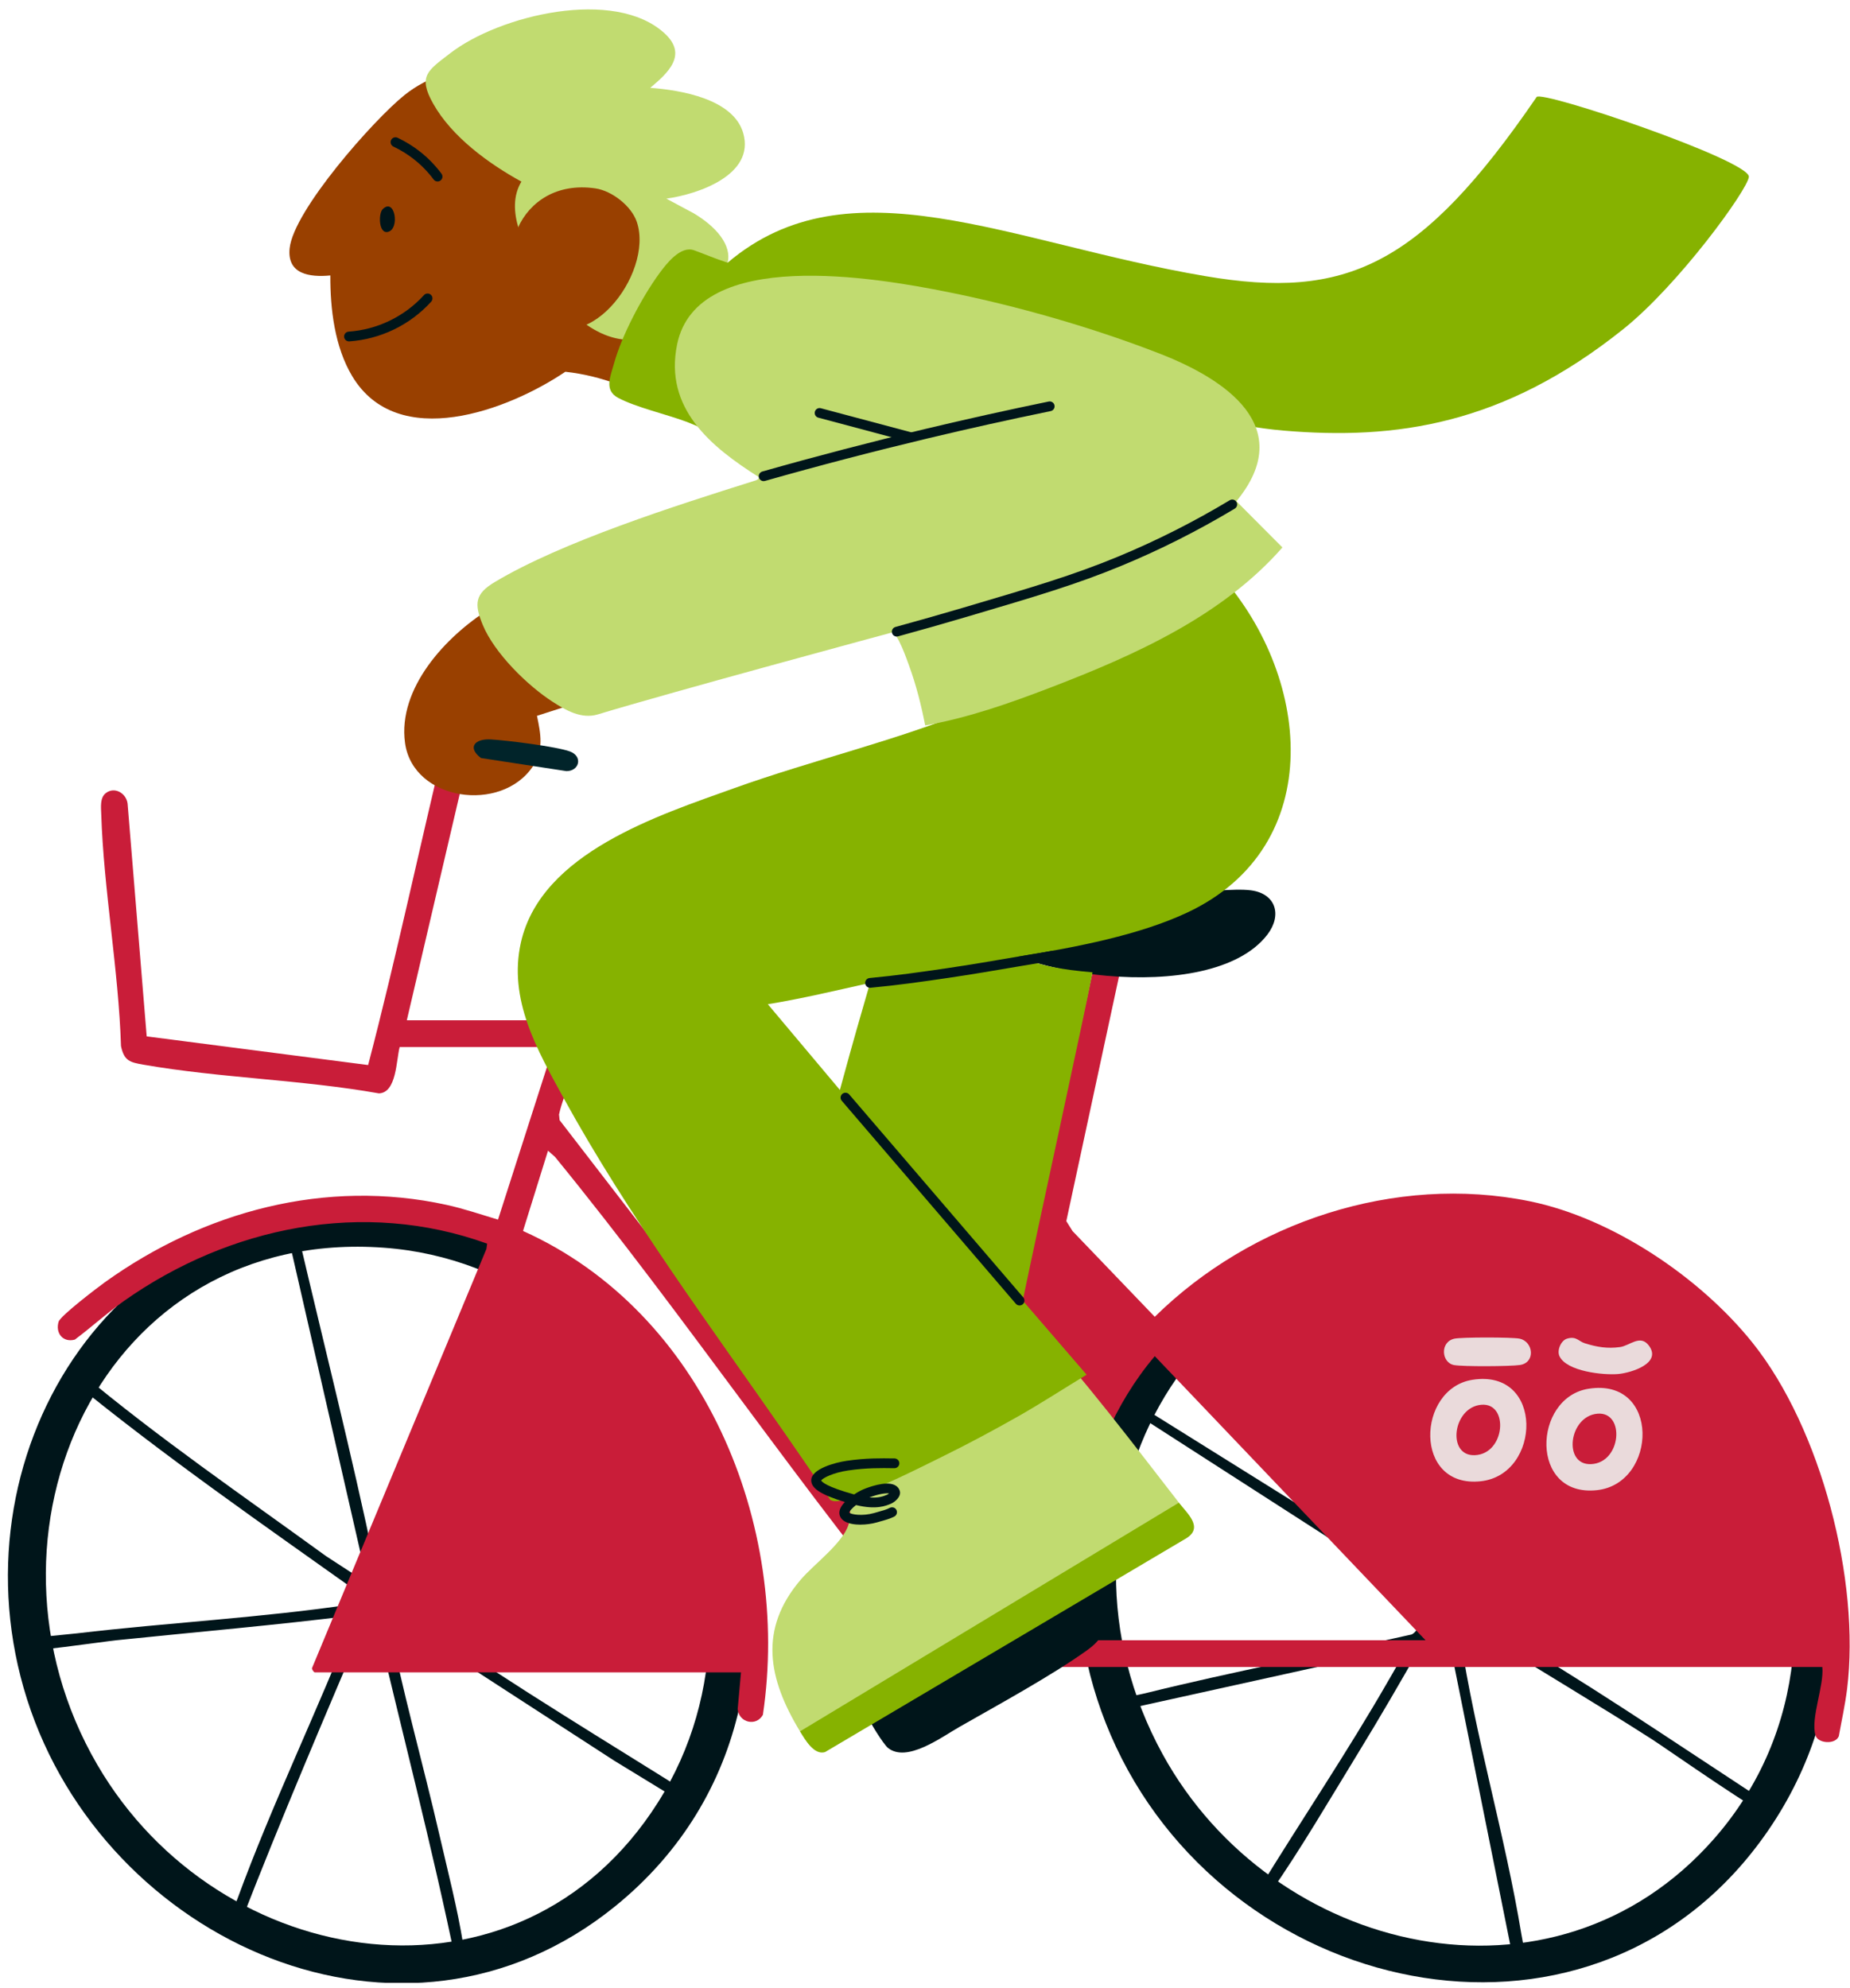 <svg width="201" height="216" viewBox="0 0 201 216" fill="none" xmlns="http://www.w3.org/2000/svg">
<g clip-path="url(#clip0_7555_3040)">
<path d="M157.836 131.511C190.161 133.39 210.818 171.615 192.131 198.886C173.673 225.825 134.335 217.718 121.256 189.832C108.442 162.512 126.436 129.687 157.836 131.511ZM126.305 190.607C138.272 212.456 168.85 219.654 186.247 199.8C206.577 176.598 188.874 137.785 158.808 135.589C128.517 133.376 112.385 165.191 126.305 190.607Z" fill="#00151A"/>
<path d="M40.743 131.511C77.74 133.648 96.129 183.443 66.816 207.17C43.792 225.804 11.325 211.038 2.937 184.651C-5.368 158.532 12.032 129.852 40.743 131.511ZM10.572 191.773C23.812 214.509 56.431 219.58 71.466 195.897C86.445 172.3 69.801 137.639 41.715 135.589C10.977 133.344 -3.94 166.851 10.572 191.773Z" fill="#00151A"/>
<path d="M149.084 133.809L156.241 173.001L122.385 151.855C121.965 151.994 121.937 152.631 122.262 152.906L155.464 174.276C154.886 175.042 154.221 177.235 153.379 177.615C143.748 179.797 134.015 181.634 124.431 184.007C123.668 184.197 121.57 184.566 121.045 184.844C120.571 185.094 120.694 185.838 121.235 185.982L152.745 179.022C152.893 179.161 151.059 182.259 150.837 182.646C146.393 190.389 141.379 197.806 136.718 205.419C136.009 206.927 137.091 207.008 137.991 205.722C141.304 200.983 144.537 195.431 147.583 190.46C149.931 186.63 152.183 182.74 154.402 178.834L157.405 178.05L164.627 214.031C164.795 214.541 165.63 214.549 165.757 213.871C165.894 213.15 165.449 211.102 165.306 210.245C163.514 199.374 160.294 188.747 158.651 177.847C158.835 177.601 160.948 177.295 161.3 177.751C167.348 181.556 173.516 185.174 179.527 189.037C181.142 190.075 191.811 197.586 192.623 197.436C192.845 197.395 193.141 197.024 193.142 196.786C193.145 196.24 190.482 194.921 189.928 194.558C180.907 188.651 171.998 182.573 162.651 177.178C162.817 176.905 163.066 176.947 163.32 176.876C166.278 176.052 170.011 175.584 173.1 175.004C181.06 173.51 189.041 172.122 197.029 170.778C197.606 170.621 197.933 170.52 197.78 169.819C197.678 169.512 197.395 169.497 197.128 169.498C195.601 169.511 192.646 170.26 190.964 170.538C180.996 172.188 171.086 174.212 161.154 176.05C159.811 175.338 157.163 174.586 157.745 172.675C163.094 163.185 168.129 153.529 173.295 143.942C174.162 142.335 175.788 140.075 176.416 138.521C176.584 138.104 176.921 137.069 176.144 137.075C175.716 137.078 175.344 137.837 175.115 138.189C170.705 144.985 167.498 153.155 163.265 160.124L157.214 170.864C154.818 159.257 153.182 147.466 150.515 135.915C150.285 134.917 150.353 133.346 149.083 133.807L149.084 133.809Z" fill="#00151A"/>
<path d="M39.925 172.031L35.398 169.084C26.422 162.561 17.244 156.284 8.732 149.149C7.942 148.63 7.52 149.096 7.719 149.964C17.851 158.251 28.65 165.734 39.323 173.326C39.361 174.162 38.957 174.233 38.254 174.338C28.441 175.803 18.267 176.326 8.394 177.492C7.065 177.65 3.384 177.908 2.402 178.295C1.894 178.495 1.725 179.151 2.09 179.381C2.539 179.665 11.294 178.386 12.643 178.246C21.288 177.351 29.944 176.609 38.565 175.528C34.544 185.83 29.591 195.971 25.797 206.349C25.595 206.9 24.656 208.877 25.154 209.225C25.516 209.478 26.061 209.299 26.178 208.867C30.552 197.584 35.318 186.455 40.05 175.325L40.675 175.358C43.619 188.038 46.946 200.639 49.567 213.4C51.074 213.915 50.461 212.151 50.317 211.246C49.71 207.43 48.661 203.386 47.79 199.598C45.929 191.5 43.63 183.497 42.059 175.332L66.735 191.333L74.691 196.196C75.409 196.558 75.909 196.027 75.559 195.326C65.9 189.246 56.058 183.347 46.658 176.848C45.899 176.323 44.941 175.737 44.246 175.193C44.088 175.068 43.888 175.197 44.002 174.749C52.791 173.883 61.534 172.585 70.314 171.644C73.46 171.307 76.68 171.234 79.813 170.846C80.943 170.706 80.84 169.506 79.656 169.524C76.635 169.571 72.819 170.158 69.731 170.48C60.716 171.417 51.727 172.714 42.728 173.787C41.566 173.893 41.092 172.864 41.372 171.839L55.771 136.7C56.041 136.102 55.321 135.902 55.258 135.338L40.701 169.896C38.195 157.94 35.19 146.099 32.411 134.206C32.422 133.542 31.404 133.299 31.205 133.91L39.921 172.03L39.925 172.031Z" fill="#00151A"/>
<path d="M6.371 143.626C6.567 142.983 10.587 139.922 11.402 139.337C22.147 131.626 35.372 128.055 48.506 130.93C50.416 131.348 52.246 131.98 54.109 132.535L60.123 113.784H43.422C43.046 115.228 43.094 118.74 41.173 118.817C32.806 117.327 23.914 117.151 15.583 115.698C14.134 115.445 13.477 115.296 13.146 113.669C12.88 105.34 11.264 96.721 10.998 88.444C10.974 87.714 10.851 86.712 11.473 86.207C12.431 85.427 13.72 86.199 13.862 87.325L15.938 112.623L39.997 115.738C43.081 103.939 45.598 91.963 48.477 80.101C49.175 78.315 51.874 79.23 51.135 81.207L44.201 110.869H62.356C63.105 110.869 63.468 112.015 63.405 112.69C63.187 115.094 61.258 118.633 60.737 121.116L60.802 121.729L103.328 176.882L118.7 105.66C118.869 103.25 121.839 103.32 121.666 105.698L115.853 132.699L116.53 133.781L125.464 143.097C135.939 132.777 151.591 127.569 166.185 130.537C175.171 132.364 184.736 138.821 190.413 145.92C197.865 155.234 202.137 171.782 200.682 183.552C200.474 185.243 200.085 186.992 199.785 188.674C199.404 189.615 197.514 189.463 197.252 188.591C196.696 186.73 198.2 183.204 197.991 181.154H103.328C102.941 181.154 101.986 179.858 101.686 179.497C87.316 162.303 74.518 143.127 60.309 125.729L59.541 125.044L56.825 133.769C76.457 142.582 85.949 165.66 82.889 186.347C82.161 187.662 80.274 187.193 80.148 185.725L80.509 181.735H34.198C34.119 181.735 33.859 181.424 33.903 181.262L52.847 135.727L52.929 135.146C39.467 130.282 24.92 133.302 13.454 141.386C11.602 142.693 9.941 144.227 8.125 145.578C6.82 145.918 5.998 144.853 6.37 143.623L6.371 143.626ZM116.823 178.245H154.883L125.466 147.374C121.037 152.611 118.454 159.046 117.272 165.783C116.565 169.82 116.109 174.189 116.823 178.245Z" fill="#C91D39"/>
<path d="M159.963 149.944C153.907 150.911 153.534 161.764 160.887 160.967C167.478 160.251 167.799 148.695 159.963 149.944ZM160.233 158.135C157.172 158.257 157.824 152.921 160.943 152.655C163.972 152.397 163.561 158.005 160.233 158.135Z" fill="#EADADB"/>
<path d="M170.247 145.473C171.268 145.165 171.485 145.75 172.191 145.973C173.481 146.381 174.639 146.575 176.015 146.385C177.061 146.243 178.201 144.977 179.137 146.209C180.612 148.15 177.22 149.184 175.835 149.311C174.229 149.459 170.203 149.04 169.432 147.369C169.137 146.73 169.609 145.665 170.247 145.472V145.473Z" fill="#EADADB"/>
<path d="M158.014 145.473C158.777 145.302 164.352 145.302 165.117 145.473C166.61 145.807 166.851 148.07 165.146 148.333C164.127 148.49 158.928 148.521 157.976 148.34C156.603 148.079 156.425 145.83 158.013 145.473H158.014Z" fill="#EADADB"/>
<path d="M172.584 150.916C166.528 151.881 166.155 162.734 173.508 161.936C180.099 161.219 180.421 149.664 172.584 150.916ZM172.854 159.107C169.794 159.227 170.445 153.89 173.564 153.625C176.593 153.367 176.182 158.976 172.854 159.107Z" fill="#EADADB"/>
<path d="M107.566 102.557C110.379 104.264 115.22 105.594 120.283 106.041C127.242 106.654 134.616 105.598 137.703 101.558C139.318 99.444 138.626 97.104 135.901 96.75C134.101 96.516 130.383 96.964 128.38 97.09C126.339 97.218 124.299 97.375 122.258 97.545C117.316 97.952 112.374 98.419 107.422 98.658C104.399 99.417 105.586 101.353 107.566 102.557Z" fill="#00151A"/>
<path d="M117.755 173.673C117.249 173.532 117.075 174.115 116.71 174.315C113.921 175.853 110.679 177.103 107.79 178.598C104.067 180.524 98.013 183.414 94.798 185.8C94.6 185.947 94.234 186.173 94.282 186.475C94.363 186.98 96.013 189.568 96.463 189.934C98.517 191.599 102.271 188.785 104.235 187.665C108.447 185.264 114.223 182.109 118.069 179.362C120.987 177.278 119.904 175.874 117.756 173.673H117.755Z" fill="#00151A"/>
<path d="M86.918 188.147L87.278 188.384C100.877 180.175 114.476 171.964 128.081 163.752L128.087 163.295C123.387 157.235 117.603 149.607 112.458 144.071C111.959 143.534 111.315 142.573 110.467 143.056C106.355 145.882 102.277 148.803 98.479 152.04C96.718 153.541 94.439 155.463 92.935 157.175C92.45 157.727 91.118 159.158 91.224 159.852C91.277 160.199 91.736 160.832 91.872 161.353C92.22 162.681 92.614 164.397 92.173 165.731C91.505 167.748 88.429 169.99 87.014 171.641C82.388 177.044 83.457 182.447 86.92 188.147H86.918Z" fill="#C1DB70"/>
<path d="M86.918 188.147C87.462 189.043 88.451 190.768 89.643 190.396L128.925 167.144C130.77 165.962 128.991 164.464 128.085 163.297L86.918 188.149V188.147Z" fill="#86B200"/>
<path d="M56.6 102.4C58.809 92.654 71.578 88.593 79.828 85.629C88.081 82.665 97.591 80.415 105.505 77.131C113.64 73.756 120.225 64.059 128.478 60.882C130.594 60.066 130.715 60.475 132.169 62.038C142.42 73.052 144.485 91.939 128.932 99.197C123.79 101.596 117.105 102.903 110.57 103.968C113.28 104.978 115.146 105.349 118.702 105.663C118.016 109.409 112.971 132.432 111.118 141.333L118.06 149.389C115.772 150.775 113.01 152.561 110.676 153.883C107.996 155.402 105.281 156.861 102.523 158.221C99.57 159.676 95.674 161.669 92.597 162.663C91.931 162.88 90.889 163.373 90.221 163.001C88.638 160.629 87.02 158.271 85.384 155.918C77.053 143.935 68.266 132.109 61.253 119.353C58.369 114.108 55.194 108.605 56.6 102.4ZM91.254 118.445C91.38 117.978 91.508 117.51 91.635 117.045C92.567 113.625 93.538 110.215 94.531 106.811C90.838 107.632 87.16 108.521 83.425 109.128L91.254 118.445Z" fill="#86B200"/>
<path d="M35.891 29.933C35.871 33.572 36.365 37.694 38.259 40.865C43.199 49.133 55.214 44.592 61.422 40.399C65.386 40.825 69.033 42.331 72.464 44.27C76.026 41.847 79.13 36.822 78.588 32.383C78.555 32.106 78.442 31.511 78.312 31.3C77.689 30.29 70.937 29.297 69.483 29.349C72.25 22.551 69.078 13.091 62.69 9.446C57.187 6.306 49.021 6.265 43.952 10.328C40.611 13.005 31.904 22.847 31.469 26.978C31.17 29.81 33.651 30.147 35.89 29.933H35.891Z" fill="#994000"/>
<path d="M72.786 31.294C79.694 31.622 81.573 26.899 75.369 23.176L72.397 21.587C75.842 21.108 82.033 19.013 80.757 14.489C79.702 10.746 73.96 9.789 70.649 9.546C72.575 7.924 74.756 5.964 72.206 3.623C66.779 -1.363 54.278 1.644 48.92 5.782C46.487 7.661 45.364 8.251 47.072 11.279C49.099 14.875 53.094 17.784 56.651 19.737C54.788 22.821 57.032 26.978 58.724 29.724C60.88 33.222 64.772 37.491 69.338 36.873C72.195 36.486 74.102 34.105 72.786 31.296V31.294Z" fill="#C1DB70"/>
<path d="M64.677 20.47C56.362 19.268 52.831 28.582 57.929 34.013C63.387 39.825 71.107 29.79 69.189 24.114C68.603 22.384 66.489 20.731 64.678 20.47H64.677Z" fill="#994000"/>
<path d="M166.95 10.545C154.329 28.983 146.232 32.606 130.934 30.003C109.621 26.377 92.276 17.32 79.055 28.549C77.725 28.116 76.428 27.564 75.412 27.198C73.952 26.673 72.434 28.619 71.64 29.704C69.669 32.401 67.509 36.582 66.715 39.493C66.334 40.888 65.595 42.393 67.155 43.231C69.071 44.26 72.44 45.026 74.633 45.85C75.736 46.265 76.776 46.823 77.893 47.195C79.641 44.85 72.123 37.836 74.24 35.764C88.363 21.953 116.328 44.835 139.468 46.794C151.649 47.826 163.346 46.187 176.37 35.764C182.403 30.936 189.867 20.634 190.011 19.226C190.193 17.456 167.481 9.763 166.947 10.542L166.95 10.545Z" fill="#86B200"/>
<path d="M58.342 77.788L64.988 75.647C66.147 74.882 64.478 70.913 63.989 69.872C63.302 68.408 60.681 64.035 59.148 63.639C57.978 63.337 54.235 65.519 53.097 66.233C48.465 69.136 43.19 74.783 44.005 80.728C44.871 87.051 54.475 88.406 57.904 83.27C59.102 81.472 58.75 79.755 58.342 77.788Z" fill="#994000"/>
<path d="M82.452 51.851C82.432 52.115 82.177 52.184 81.977 52.247C73.379 54.95 61.016 58.892 53.735 63.264C51.619 64.534 51.489 65.592 52.455 67.92C53.722 70.971 57.285 74.486 60.038 76.26C61.461 77.178 63.17 78.178 64.958 77.633C72.897 75.22 96.918 68.732 96.918 68.732C97.53 68.785 98.524 71.663 98.767 72.329C99.543 74.445 100.089 76.621 100.52 78.832C105.199 78.008 109.731 76.409 114.153 74.71C123.268 71.212 132.798 66.948 139.334 59.491L134.334 54.472C140.966 46.394 133.121 41.208 126.05 38.449C118.829 35.63 110.487 33.231 102.878 31.716C95.295 30.206 75.745 26.759 73.566 37.43C72.145 44.384 77.227 48.544 82.452 51.851Z" fill="#C1DB70"/>
<path d="M53.314 80.352C51.598 80.256 50.731 81.221 52.259 82.376L61.541 83.797C62.948 83.801 63.354 82.186 61.912 81.657C60.47 81.127 55.016 80.446 53.314 80.352Z" fill="#01242A"/>
<path d="M41.569 22.741C41.104 23.211 41.127 25.465 42.165 25.197C43.475 24.858 42.895 21.399 41.569 22.741Z" fill="#00151A"/>
<path d="M47.541 19.722C47.651 19.722 47.762 19.687 47.858 19.617C48.093 19.443 48.142 19.109 47.967 18.874C47.292 17.968 46.5 17.154 45.612 16.459C44.867 15.875 44.055 15.374 43.197 14.969C42.932 14.844 42.616 14.957 42.49 15.222C42.364 15.488 42.478 15.803 42.743 15.929C43.529 16.301 44.273 16.761 44.956 17.295C45.77 17.933 46.497 18.678 47.114 19.508C47.219 19.648 47.378 19.722 47.541 19.722Z" fill="#00151A"/>
<path d="M37.916 37.098C37.928 37.098 37.941 37.098 37.954 37.098C39.635 36.978 41.256 36.547 42.774 35.819C44.322 35.075 45.692 34.053 46.85 32.783C47.047 32.566 47.032 32.231 46.815 32.033C46.598 31.836 46.263 31.851 46.066 32.068C45 33.237 43.739 34.176 42.314 34.861C40.918 35.532 39.424 35.928 37.878 36.039C37.585 36.06 37.365 36.313 37.386 36.606C37.406 36.886 37.639 37.099 37.916 37.099V37.098Z" fill="#00151A"/>
<path d="M97.431 69.172C97.478 69.172 97.525 69.166 97.571 69.154C100.034 68.48 102.537 67.769 105.009 67.037C112.708 64.761 116.947 63.507 121.86 61.476C126.041 59.748 130.178 57.661 134.157 55.271C134.409 55.119 134.49 54.792 134.34 54.542C134.188 54.29 133.863 54.21 133.611 54.36C129.677 56.723 125.587 58.787 121.455 60.496C116.593 62.505 112.373 63.753 104.712 66.019C102.242 66.749 99.747 67.459 97.292 68.131C97.008 68.209 96.842 68.5 96.92 68.784C96.984 69.021 97.199 69.175 97.431 69.175V69.172Z" fill="#00151A"/>
<path d="M94.529 107.342C94.546 107.342 94.563 107.342 94.579 107.339C97.527 107.064 100.165 106.689 103.062 106.261C105.566 105.892 108.09 105.461 110.532 105.044C111.866 104.816 113.244 104.581 114.582 104.361C114.872 104.314 115.068 104.041 115.021 103.751C114.974 103.461 114.701 103.265 114.411 103.312C113.068 103.532 111.688 103.768 110.353 103.997C107.917 104.413 105.399 104.844 102.907 105.211C100.025 105.636 97.401 106.009 94.481 106.281C94.189 106.308 93.974 106.566 94.001 106.859C94.027 107.134 94.258 107.342 94.529 107.342Z" fill="#00151A"/>
<path d="M110.773 141.864C110.896 141.864 111.019 141.822 111.119 141.737C111.342 141.546 111.368 141.21 111.177 140.987L92.265 118.932C92.074 118.709 91.739 118.683 91.515 118.875C91.292 119.066 91.266 119.401 91.458 119.624L110.369 141.679C110.474 141.802 110.623 141.864 110.773 141.864Z" fill="#00151A"/>
<path d="M93.497 165.68C94.098 165.68 94.719 165.593 95.225 165.451L95.514 165.37C96.197 165.18 96.738 165.032 97.175 164.796C97.433 164.658 97.53 164.335 97.392 164.077C97.252 163.819 96.932 163.722 96.672 163.86C96.34 164.038 95.851 164.174 95.231 164.346L94.938 164.428C93.725 164.768 92.481 164.593 92.262 164.373C92.299 164.204 92.593 163.878 93.006 163.553C95.191 164.086 96.234 163.646 96.809 163.405C97.144 163.264 97.988 162.661 97.747 161.969C97.653 161.7 97.456 161.491 97.175 161.365C96.203 160.926 94.387 161.606 93.853 161.825C93.595 161.93 93.201 162.133 92.796 162.4L92.769 162.392C89.784 161.561 89.296 161.034 89.216 160.881C89.41 160.609 90.509 160.037 92.154 159.794C94.139 159.501 95.818 159.527 97.044 159.547H97.173C97.465 159.55 97.707 159.319 97.712 159.026C97.717 158.733 97.483 158.492 97.188 158.487H97.059C95.798 158.466 94.068 158.439 91.996 158.745C90.702 158.937 88.231 159.612 88.143 160.796C88.076 161.705 89.143 162.423 91.792 163.22C91.377 163.657 91.107 164.147 91.221 164.626C91.268 164.824 91.401 165.106 91.775 165.326C92.203 165.578 92.837 165.684 93.496 165.684L93.497 165.68ZM96.592 162.291C96.522 162.35 96.445 162.405 96.396 162.426C96.027 162.581 95.484 162.81 94.46 162.726C95.51 162.323 96.26 162.244 96.592 162.291Z" fill="#00151A"/>
<path d="M98.908 48.036C99.143 48.036 99.357 47.879 99.421 47.641C99.497 47.357 99.328 47.066 99.044 46.992L89.184 44.363C88.9 44.287 88.609 44.456 88.535 44.739C88.459 45.023 88.627 45.315 88.911 45.389L98.771 48.017C98.817 48.03 98.864 48.036 98.908 48.036Z" fill="#00151A"/>
<path d="M82.966 52.282C83.015 52.282 83.063 52.276 83.112 52.263C88.949 50.605 94.901 49.05 100.802 47.64C105.217 46.585 109.711 45.586 114.156 44.673C114.443 44.614 114.628 44.333 114.569 44.046C114.51 43.759 114.229 43.574 113.942 43.633C109.486 44.55 104.982 45.55 100.556 46.608C94.64 48.021 88.674 49.579 82.822 51.241C82.54 51.322 82.376 51.614 82.456 51.897C82.523 52.13 82.736 52.282 82.968 52.282H82.966Z" fill="#00151A"/>
</g>
<defs>
<clipPath id="clip0_7555_3040">
<rect width="201" height="215" fill="white" transform="matrix(-1 0 0 1 201 0.471)"/>
</clipPath>
</defs>
</svg>
